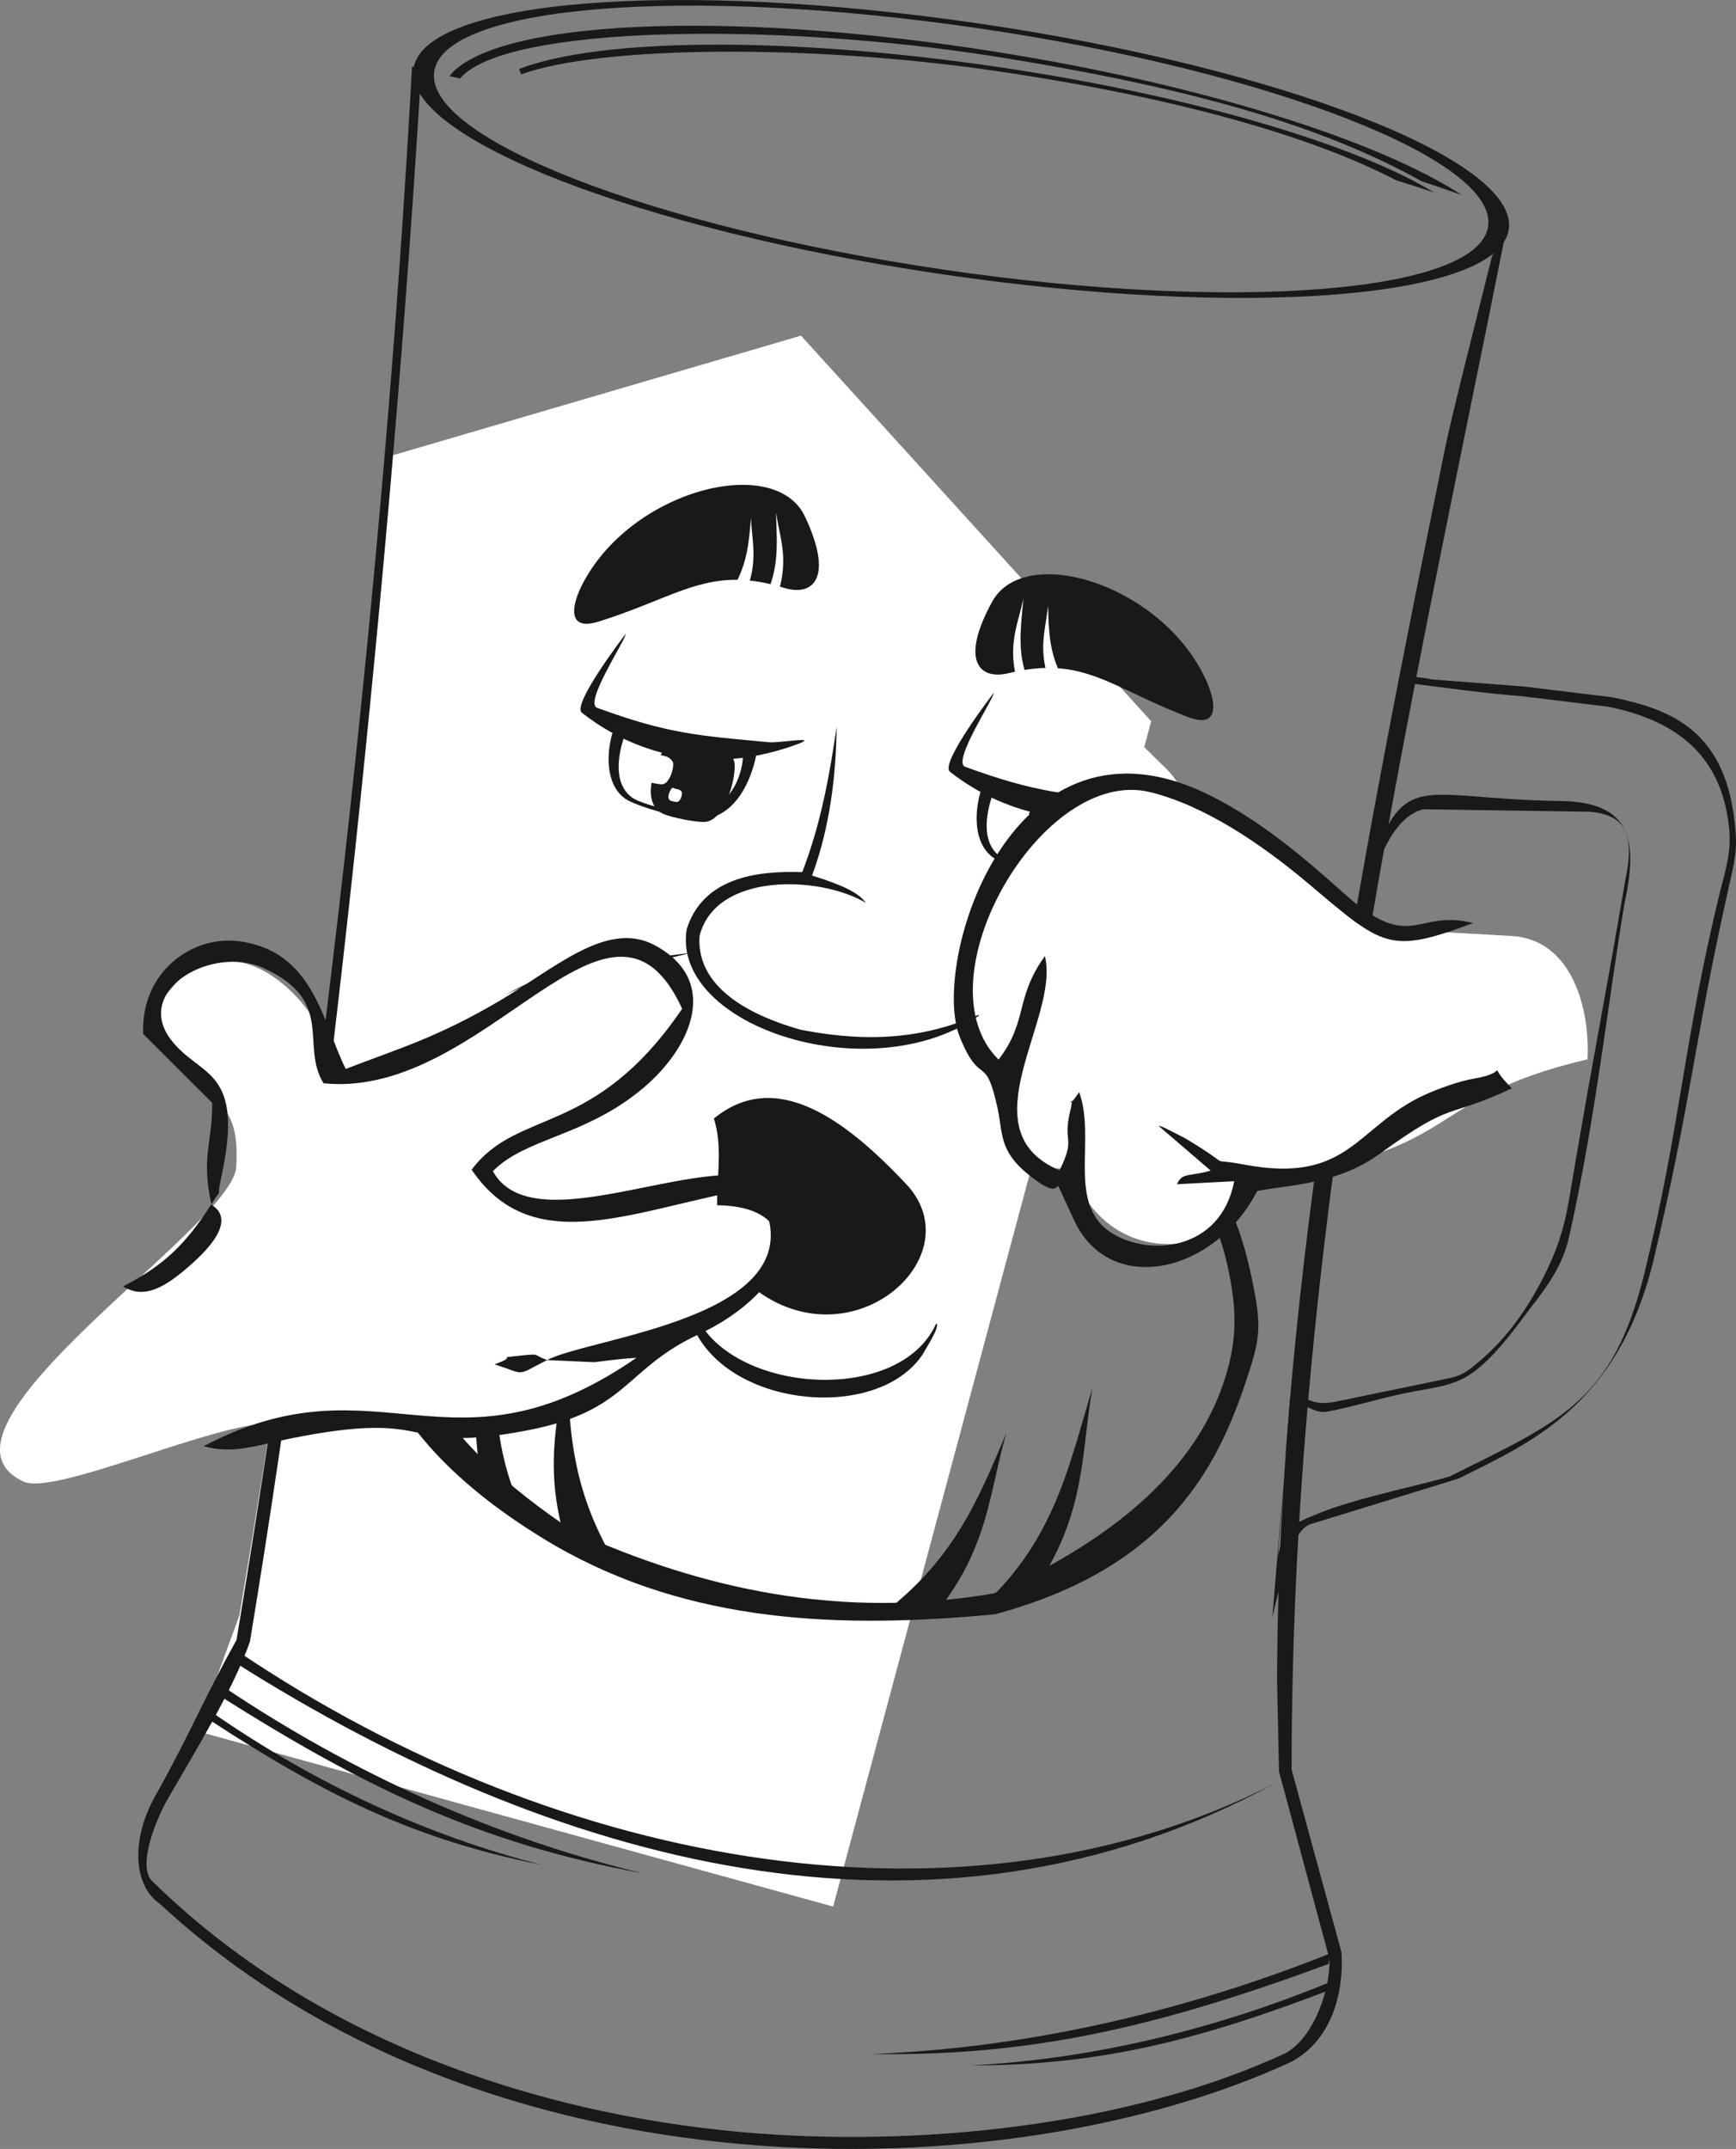 <?xml version="1.0" encoding="UTF-8" standalone="no"?>
<svg version="1.1" width="337.544" height="417.6" id="svg806" viewBox="0 0 337.544 417.6"
    xmlns="http://www.w3.org/2000/svg">
  <rect x="0" y="0" width="337.544" height="417.6" fill="#808080" stroke="none"/>
  <defs
     id="defs810" />
  <path
     d="m -20.153,-200.416 -1.574,4.354 c -0.054,0.139 -0.189,0.247 -0.403,0.323 -0.211,0.076 -0.538,0.111 -0.978,0.111 -0.229,0 -0.412,-0.009 -0.552,-0.031 -0.139,-0.022 -0.246,-0.063 -0.322,-0.112 -0.072,-0.053 -0.112,-0.125 -0.121,-0.211 -0.009,-0.089 0.013,-0.193 0.063,-0.318 l 1.632,-4.116 c -0.081,-0.036 -0.157,-0.094 -0.225,-0.171 -0.072,-0.081 -0.121,-0.162 -0.144,-0.251 l -4.218,-11.299 c -0.072,-0.184 -0.103,-0.332 -0.103,-0.434 0,-0.108 0.031,-0.189 0.103,-0.252 0.071,-0.062 0.184,-0.102 0.34,-0.126 0.157,-0.022 0.367,-0.031 0.632,-0.031 0.26,0 0.466,0.005 0.618,0.018 0.148,0.013 0.265,0.04 0.354,0.076 0.085,0.031 0.148,0.085 0.189,0.148 0.04,0.067 0.08,0.158 0.125,0.269 l 3.377,9.488 h 0.04 l 3.256,-9.538 c 0.053,-0.171 0.117,-0.278 0.193,-0.322 0.071,-0.05 0.184,-0.085 0.332,-0.108 0.152,-0.022 0.368,-0.031 0.646,-0.031 0.246,0 0.449,0.009 0.605,0.031 0.157,0.023 0.273,0.063 0.345,0.126 0.076,0.063 0.112,0.144 0.112,0.252 0,0.102 -0.027,0.237 -0.076,0.394 z m -9.64,-0.327 c 0,0.071 -0.018,0.129 -0.054,0.18 -0.036,0.044 -0.094,0.089 -0.184,0.125 -0.085,0.031 -0.202,0.058 -0.345,0.076 -0.148,0.017 -0.327,0.026 -0.547,0.026 -0.211,0 -0.39,-0.009 -0.538,-0.026 -0.148,-0.018 -0.264,-0.045 -0.349,-0.076 -0.081,-0.036 -0.143,-0.081 -0.184,-0.125 -0.041,-0.05 -0.059,-0.108 -0.059,-0.18 v -14.712 h -7.694 v 14.712 c 0,0.071 -0.018,0.129 -0.058,0.18 -0.04,0.044 -0.103,0.089 -0.184,0.125 -0.085,0.031 -0.198,0.058 -0.341,0.076 -0.148,0.017 -0.327,0.026 -0.547,0.026 -0.219,0 -0.399,-0.009 -0.547,-0.026 -0.143,-0.018 -0.26,-0.045 -0.345,-0.076 -0.089,-0.036 -0.148,-0.081 -0.184,-0.125 -0.036,-0.05 -0.053,-0.108 -0.053,-0.18 v -15.757 c 0,-0.305 0.076,-0.538 0.228,-0.691 0.157,-0.152 0.35,-0.229 0.588,-0.229 h 10.609 c 0.247,0 0.44,0.076 0.578,0.229 0.139,0.153 0.211,0.385 0.211,0.691 z m -16.451,-1.117 c 0,0.623 -0.103,1.036 -0.309,1.242 -0.206,0.206 -0.578,0.309 -1.121,0.309 -0.529,0 -0.892,-0.103 -1.094,-0.305 -0.202,-0.202 -0.3,-0.605 -0.3,-1.21 0,-0.623 0.103,-1.036 0.309,-1.242 0.206,-0.207 0.578,-0.31 1.121,-0.31 0.529,0 0.892,0.099 1.094,0.301 0.197,0.202 0.3,0.609 0.3,1.214 z m -6.264,0.556 c 0,0.166 -0.014,0.305 -0.041,0.417 -0.026,0.112 -0.058,0.206 -0.103,0.273 -0.045,0.072 -0.094,0.121 -0.153,0.153 -0.058,0.032 -0.117,0.045 -0.175,0.045 h -8.878 c -0.058,0 -0.117,-0.013 -0.171,-0.045 -0.049,-0.031 -0.103,-0.08 -0.148,-0.153 -0.049,-0.067 -0.085,-0.161 -0.112,-0.273 -0.027,-0.112 -0.04,-0.251 -0.04,-0.417 0,-0.157 0.013,-0.291 0.04,-0.403 0.027,-0.117 0.058,-0.211 0.099,-0.282 0.036,-0.076 0.085,-0.13 0.143,-0.171 0.058,-0.04 0.121,-0.058 0.189,-0.058 h 3.538 v -12.94 l -3.287,1.964 c -0.166,0.085 -0.3,0.139 -0.403,0.157 -0.099,0.018 -0.179,0 -0.242,-0.058 -0.063,-0.058 -0.103,-0.153 -0.125,-0.283 -0.023,-0.13 -0.032,-0.295 -0.032,-0.497 0,-0.148 0.005,-0.278 0.018,-0.381 0.014,-0.108 0.036,-0.193 0.063,-0.265 0.027,-0.067 0.062,-0.13 0.112,-0.184 0.044,-0.049 0.107,-0.103 0.188,-0.157 l 3.919,-2.507 c 0.035,-0.026 0.076,-0.049 0.13,-0.067 0.054,-0.013 0.121,-0.031 0.198,-0.049 0.081,-0.018 0.171,-0.031 0.278,-0.036 0.103,-0.004 0.233,-0.004 0.394,-0.004 0.207,0 0.386,0.009 0.525,0.027 0.139,0.018 0.246,0.04 0.327,0.071 0.081,0.032 0.13,0.072 0.157,0.116 0.027,0.05 0.04,0.099 0.04,0.153 v 14.941 h 3.076 c 0.072,0 0.139,0.018 0.198,0.058 0.062,0.04 0.112,0.094 0.153,0.171 0.04,0.072 0.071,0.166 0.094,0.282 0.023,0.112 0.032,0.247 0.032,0.403 z m -13.636,0 c 0,0.166 -0.014,0.305 -0.041,0.417 -0.026,0.112 -0.058,0.206 -0.103,0.273 -0.045,0.072 -0.094,0.121 -0.152,0.153 -0.058,0.032 -0.116,0.045 -0.175,0.045 h -8.878 c -0.058,0 -0.117,-0.013 -0.171,-0.045 -0.049,-0.031 -0.103,-0.08 -0.148,-0.153 -0.049,-0.067 -0.085,-0.161 -0.112,-0.273 -0.027,-0.112 -0.04,-0.251 -0.04,-0.417 0,-0.157 0.013,-0.291 0.04,-0.403 0.027,-0.117 0.058,-0.211 0.098,-0.282 0.036,-0.076 0.085,-0.13 0.144,-0.171 0.058,-0.04 0.121,-0.058 0.189,-0.058 h 3.538 v -12.94 l -3.287,1.964 c -0.166,0.085 -0.3,0.139 -0.404,0.157 -0.098,0.018 -0.18,0 -0.242,-0.058 -0.063,-0.058 -0.103,-0.153 -0.126,-0.283 -0.023,-0.13 -0.032,-0.295 -0.032,-0.497 0,-0.148 0.005,-0.278 0.018,-0.381 0.014,-0.108 0.036,-0.193 0.063,-0.265 0.027,-0.067 0.062,-0.13 0.112,-0.184 0.044,-0.049 0.107,-0.103 0.188,-0.157 l 3.919,-2.507 c 0.035,-0.026 0.076,-0.049 0.129,-0.067 0.054,-0.013 0.121,-0.031 0.198,-0.049 0.08,-0.018 0.17,-0.031 0.278,-0.036 0.103,-0.004 0.233,-0.004 0.395,-0.004 0.207,0 0.385,0.009 0.525,0.027 0.139,0.018 0.246,0.04 0.327,0.071 0.08,0.032 0.129,0.072 0.157,0.116 0.027,0.05 0.04,0.099 0.04,0.153 v 14.941 h 3.076 c 0.072,0 0.139,0.018 0.198,0.058 0.062,0.04 0.112,0.094 0.152,0.171 0.04,0.072 0.072,0.166 0.094,0.282 0.023,0.112 0.032,0.247 0.032,0.403 z m -14.165,-0.556 c 0,0.623 -0.103,1.036 -0.309,1.242 -0.207,0.206 -0.578,0.309 -1.121,0.309 -0.529,0 -0.892,-0.103 -1.094,-0.305 -0.202,-0.202 -0.3,-0.605 -0.3,-1.21 0,-0.623 0.103,-1.036 0.309,-1.242 0.206,-0.207 0.578,-0.31 1.121,-0.31 0.529,0 0.892,0.099 1.094,0.301 0.197,0.202 0.3,0.609 0.3,1.214 z m -6.398,-4.026 c 0,0.91 -0.152,1.717 -0.463,2.43 -0.304,0.709 -0.74,1.305 -1.3,1.794 -0.561,0.485 -1.228,0.852 -2.004,1.108 -0.771,0.255 -1.632,0.381 -2.578,0.381 -0.529,0 -1.027,-0.035 -1.498,-0.112 -0.476,-0.072 -0.897,-0.166 -1.265,-0.274 -0.367,-0.107 -0.668,-0.215 -0.905,-0.323 -0.238,-0.103 -0.386,-0.184 -0.454,-0.246 -0.067,-0.063 -0.112,-0.116 -0.139,-0.171 -0.027,-0.054 -0.049,-0.116 -0.071,-0.189 -0.023,-0.076 -0.036,-0.17 -0.045,-0.282 -0.009,-0.112 -0.014,-0.251 -0.014,-0.408 0,-0.148 0.005,-0.278 0.018,-0.399 0.014,-0.117 0.041,-0.211 0.076,-0.287 0.032,-0.072 0.076,-0.13 0.121,-0.162 0.049,-0.036 0.103,-0.054 0.166,-0.054 0.09,0 0.225,0.054 0.408,0.166 0.184,0.107 0.431,0.224 0.74,0.354 0.314,0.125 0.695,0.246 1.156,0.358 0.462,0.112 1.005,0.171 1.637,0.171 0.587,0 1.125,-0.072 1.614,-0.211 0.489,-0.139 0.915,-0.359 1.27,-0.659 0.354,-0.296 0.632,-0.668 0.834,-1.121 0.202,-0.453 0.3,-1 0.3,-1.65 0,-0.542 -0.085,-1.023 -0.256,-1.439 -0.17,-0.416 -0.435,-0.762 -0.789,-1.04 -0.354,-0.274 -0.803,-0.48 -1.35,-0.619 -0.542,-0.135 -1.188,-0.202 -1.941,-0.202 -0.538,0 -0.996,0.027 -1.381,0.081 -0.385,0.05 -0.745,0.076 -1.081,0.076 -0.242,0 -0.417,-0.058 -0.524,-0.17 -0.103,-0.112 -0.157,-0.332 -0.157,-0.655 v -6.927 c 0,-0.287 0.067,-0.502 0.202,-0.641 0.139,-0.139 0.332,-0.211 0.587,-0.211 h 7.538 c 0.067,0 0.134,0.018 0.202,0.058 0.067,0.041 0.121,0.099 0.166,0.18 0.04,0.076 0.076,0.175 0.098,0.3 0.022,0.121 0.031,0.265 0.031,0.43 0,0.314 -0.04,0.561 -0.126,0.736 -0.085,0.175 -0.202,0.26 -0.354,0.26 h -6.084 v 4.776 c 0.296,-0.045 0.596,-0.072 0.905,-0.081 0.31,-0.008 0.663,-0.013 1.072,-0.013 0.937,0 1.753,0.117 2.457,0.35 0.7,0.228 1.287,0.56 1.753,0.982 0.471,0.426 0.825,0.942 1.063,1.547 0.242,0.601 0.363,1.273 0.363,2.009 z m -14.03,4.026 c 0,0.623 -0.103,1.036 -0.309,1.242 -0.206,0.206 -0.578,0.309 -1.121,0.309 -0.529,0 -0.892,-0.103 -1.094,-0.305 -0.202,-0.202 -0.3,-0.605 -0.3,-1.21 0,-0.623 0.102,-1.036 0.309,-1.242 0.206,-0.207 0.578,-0.31 1.121,-0.31 0.529,0 0.892,0.099 1.094,0.301 0.197,0.202 0.3,0.609 0.3,1.214 z m -6.291,0.476 c 0,0.157 -0.009,0.296 -0.031,0.416 -0.023,0.126 -0.054,0.229 -0.094,0.31 -0.04,0.085 -0.09,0.143 -0.157,0.184 -0.067,0.04 -0.138,0.058 -0.215,0.058 h -9.407 c -0.121,0 -0.229,-0.013 -0.323,-0.045 -0.089,-0.031 -0.17,-0.08 -0.233,-0.153 -0.067,-0.067 -0.116,-0.17 -0.148,-0.3 -0.032,-0.13 -0.045,-0.291 -0.045,-0.484 0,-0.175 0.009,-0.328 0.022,-0.458 0.014,-0.13 0.041,-0.247 0.085,-0.35 0.045,-0.099 0.103,-0.197 0.171,-0.3 0.067,-0.099 0.157,-0.206 0.265,-0.318 l 3.399,-3.498 c 0.789,-0.807 1.417,-1.529 1.892,-2.17 0.476,-0.636 0.839,-1.219 1.099,-1.748 0.255,-0.525 0.425,-1 0.507,-1.43 0.08,-0.431 0.121,-0.834 0.121,-1.211 0,-0.376 -0.062,-0.735 -0.188,-1.071 -0.13,-0.336 -0.31,-0.632 -0.552,-0.888 -0.238,-0.256 -0.538,-0.458 -0.901,-0.605 -0.358,-0.147 -0.776,-0.224 -1.247,-0.224 -0.551,0 -1.045,0.076 -1.484,0.224 -0.434,0.148 -0.82,0.314 -1.152,0.489 -0.327,0.175 -0.605,0.341 -0.825,0.489 -0.22,0.148 -0.386,0.224 -0.493,0.224 -0.063,0 -0.121,-0.018 -0.171,-0.053 -0.049,-0.036 -0.089,-0.09 -0.121,-0.171 -0.031,-0.076 -0.058,-0.184 -0.076,-0.314 -0.018,-0.134 -0.027,-0.291 -0.027,-0.475 0,-0.13 0.004,-0.243 0.013,-0.341 0.009,-0.094 0.022,-0.18 0.045,-0.251 0.022,-0.067 0.049,-0.135 0.085,-0.198 0.035,-0.058 0.107,-0.135 0.211,-0.229 0.107,-0.089 0.287,-0.215 0.547,-0.372 0.255,-0.162 0.582,-0.314 0.972,-0.467 0.386,-0.157 0.816,-0.282 1.287,-0.39 0.467,-0.103 0.96,-0.157 1.475,-0.157 0.825,0 1.547,0.117 2.161,0.349 0.619,0.229 1.13,0.547 1.538,0.951 0.408,0.403 0.713,0.869 0.914,1.403 0.202,0.534 0.301,1.103 0.301,1.708 0,0.543 -0.05,1.085 -0.144,1.623 -0.099,0.538 -0.301,1.121 -0.61,1.749 -0.314,0.627 -0.762,1.322 -1.35,2.089 -0.583,0.767 -1.363,1.65 -2.336,2.651 l -2.691,2.811 h 7.399 c 0.067,0 0.135,0.018 0.202,0.058 0.067,0.04 0.126,0.099 0.17,0.175 0.05,0.081 0.085,0.179 0.108,0.296 0.022,0.117 0.031,0.256 0.031,0.413 z m 102.076,-1.179 c 0,0.148 -0.005,0.278 -0.014,0.385 -0.009,0.112 -0.022,0.202 -0.045,0.278 -0.023,0.076 -0.049,0.14 -0.081,0.198 -0.031,0.058 -0.099,0.144 -0.211,0.251 -0.107,0.112 -0.296,0.247 -0.556,0.412 -0.264,0.162 -0.56,0.309 -0.887,0.435 -0.332,0.131 -0.686,0.234 -1.072,0.31 -0.386,0.081 -0.785,0.121 -1.197,0.121 -0.852,0 -1.605,-0.139 -2.26,-0.422 -0.659,-0.278 -1.211,-0.686 -1.65,-1.224 -0.445,-0.538 -0.78,-1.202 -1.014,-1.982 -0.233,-0.785 -0.35,-1.686 -0.35,-2.713 0,-1.161 0.143,-2.161 0.426,-3 0.287,-0.834 0.677,-1.52 1.17,-2.054 0.498,-0.533 1.081,-0.928 1.748,-1.188 0.673,-0.255 1.399,-0.385 2.179,-0.385 0.377,0 0.741,0.036 1.094,0.107 0.359,0.067 0.682,0.162 0.983,0.274 0.296,0.117 0.565,0.247 0.794,0.399 0.233,0.148 0.403,0.278 0.506,0.381 0.108,0.108 0.179,0.193 0.219,0.251 0.036,0.063 0.072,0.135 0.099,0.22 0.022,0.081 0.04,0.175 0.049,0.283 0.009,0.103 0.013,0.238 0.013,0.394 0,0.341 -0.04,0.578 -0.117,0.718 -0.08,0.135 -0.174,0.202 -0.291,0.202 -0.13,0 -0.283,-0.072 -0.453,-0.22 -0.17,-0.144 -0.386,-0.305 -0.65,-0.48 -0.265,-0.175 -0.583,-0.336 -0.955,-0.48 -0.372,-0.148 -0.812,-0.22 -1.318,-0.22 -1.045,0 -1.847,0.4 -2.404,1.202 -0.556,0.798 -0.834,1.96 -0.834,3.48 0,0.757 0.072,1.426 0.215,2 0.149,0.569 0.359,1.049 0.642,1.434 0.278,0.381 0.623,0.668 1.032,0.856 0.408,0.189 0.874,0.283 1.399,0.283 0.502,0 0.942,-0.081 1.318,-0.238 0.377,-0.157 0.7,-0.332 0.978,-0.525 0.278,-0.188 0.511,-0.358 0.699,-0.511 0.189,-0.157 0.332,-0.233 0.44,-0.233 0.058,0 0.112,0.018 0.157,0.053 0.045,0.036 0.081,0.094 0.112,0.176 0.031,0.085 0.053,0.188 0.067,0.318 0.013,0.125 0.018,0.278 0.018,0.453 z m 11.133,-9.353 c 0,0.175 -0.009,0.323 -0.027,0.444 -0.018,0.126 -0.045,0.225 -0.085,0.3 -0.04,0.081 -0.085,0.139 -0.135,0.18 -0.054,0.04 -0.121,0.058 -0.197,0.058 h -3.538 v 10.192 c 0,0.071 -0.018,0.129 -0.053,0.18 -0.036,0.044 -0.09,0.089 -0.17,0.125 -0.081,0.031 -0.189,0.058 -0.332,0.076 -0.139,0.017 -0.318,0.026 -0.538,0.026 -0.215,0 -0.39,-0.009 -0.529,-0.026 -0.143,-0.018 -0.256,-0.045 -0.337,-0.076 -0.085,-0.036 -0.143,-0.081 -0.174,-0.125 -0.031,-0.05 -0.045,-0.108 -0.045,-0.18 v -10.192 H -3.518 c -0.067,0 -0.13,-0.018 -0.188,-0.058 -0.058,-0.04 -0.103,-0.099 -0.139,-0.18 -0.031,-0.075 -0.062,-0.179 -0.085,-0.304 -0.022,-0.126 -0.031,-0.278 -0.031,-0.454 0,-0.157 0.009,-0.295 0.031,-0.417 0.023,-0.126 0.054,-0.229 0.094,-0.309 0.04,-0.085 0.085,-0.144 0.139,-0.183 0.049,-0.041 0.112,-0.059 0.179,-0.059 h 9.255 c 0.067,0 0.13,0.018 0.188,0.059 0.059,0.04 0.104,0.098 0.139,0.183 0.032,0.081 0.063,0.188 0.085,0.313 0.023,0.126 0.032,0.269 0.032,0.426 z m 11.062,11.187 c 0,0.103 -0.036,0.183 -0.104,0.238 -0.071,0.054 -0.165,0.089 -0.291,0.117 -0.121,0.027 -0.301,0.04 -0.538,0.04 -0.225,0 -0.408,-0.013 -0.543,-0.04 -0.135,-0.027 -0.233,-0.062 -0.296,-0.117 -0.062,-0.054 -0.094,-0.13 -0.094,-0.238 v -1.183 c -0.515,0.551 -1.089,0.982 -1.726,1.287 -0.636,0.3 -1.309,0.453 -2.018,0.453 -0.623,0 -1.188,-0.081 -1.69,-0.242 -0.503,-0.161 -0.932,-0.399 -1.286,-0.703 -0.354,-0.305 -0.633,-0.686 -0.83,-1.13 -0.197,-0.449 -0.296,-0.956 -0.296,-1.525 0,-0.668 0.134,-1.246 0.408,-1.735 0.269,-0.494 0.659,-0.901 1.17,-1.224 0.507,-0.322 1.131,-0.569 1.865,-0.731 0.736,-0.161 1.565,-0.242 2.484,-0.242 h 1.632 v -0.923 c 0,-0.454 -0.049,-0.857 -0.143,-1.211 -0.099,-0.349 -0.251,-0.641 -0.466,-0.874 -0.216,-0.233 -0.494,-0.408 -0.834,-0.525 -0.341,-0.121 -0.763,-0.179 -1.26,-0.179 -0.534,0 -1.014,0.062 -1.435,0.193 -0.425,0.13 -0.798,0.269 -1.116,0.425 -0.319,0.158 -0.588,0.296 -0.803,0.426 -0.211,0.13 -0.372,0.193 -0.476,0.193 -0.071,0 -0.135,-0.018 -0.183,-0.054 -0.053,-0.031 -0.099,-0.085 -0.139,-0.157 -0.041,-0.067 -0.067,-0.157 -0.085,-0.265 -0.018,-0.112 -0.027,-0.229 -0.027,-0.363 0,-0.215 0.013,-0.39 0.045,-0.516 0.031,-0.125 0.107,-0.247 0.224,-0.359 0.117,-0.112 0.323,-0.247 0.61,-0.403 0.286,-0.152 0.623,-0.296 1,-0.425 0.373,-0.126 0.785,-0.234 1.233,-0.319 0.444,-0.085 0.897,-0.126 1.35,-0.126 0.847,0 1.57,0.094 2.165,0.287 0.597,0.193 1.076,0.48 1.444,0.852 0.368,0.373 0.632,0.834 0.798,1.386 0.166,0.551 0.251,1.197 0.251,1.932 z m -2.153,-5.416 h -1.852 c -0.592,0 -1.107,0.049 -1.547,0.152 -0.434,0.099 -0.798,0.251 -1.09,0.448 -0.286,0.197 -0.497,0.43 -0.636,0.709 -0.135,0.278 -0.202,0.596 -0.202,0.955 0,0.614 0.193,1.103 0.583,1.466 0.39,0.363 0.933,0.548 1.637,0.548 0.565,0 1.095,-0.144 1.579,-0.436 0.484,-0.287 0.995,-0.73 1.529,-1.327 z m 14.851,5.403 c 0,0.071 -0.013,0.129 -0.045,0.184 -0.032,0.054 -0.085,0.094 -0.166,0.125 -0.081,0.031 -0.188,0.054 -0.331,0.072 -0.14,0.017 -0.323,0.026 -0.552,0.026 -0.215,0 -0.39,-0.009 -0.529,-0.026 -0.143,-0.018 -0.256,-0.041 -0.336,-0.072 -0.085,-0.031 -0.144,-0.071 -0.175,-0.125 -0.032,-0.049 -0.045,-0.112 -0.045,-0.184 v -4.973 h -1.246 c -0.543,0 -0.964,0.045 -1.269,0.13 -0.301,0.09 -0.574,0.233 -0.811,0.44 -0.242,0.206 -0.458,0.471 -0.651,0.789 -0.193,0.319 -0.376,0.709 -0.551,1.175 l -0.96,2.309 c -0.045,0.112 -0.09,0.206 -0.143,0.274 -0.054,0.071 -0.13,0.126 -0.229,0.165 -0.099,0.04 -0.229,0.067 -0.382,0.082 -0.152,0.013 -0.341,0.017 -0.569,0.017 -0.162,0 -0.309,-0.004 -0.435,-0.013 -0.127,-0.009 -0.234,-0.022 -0.323,-0.045 -0.085,-0.022 -0.153,-0.058 -0.193,-0.107 -0.045,-0.045 -0.067,-0.107 -0.067,-0.174 0,-0.063 0.022,-0.162 0.071,-0.296 0.049,-0.135 0.148,-0.372 0.296,-0.713 l 0.946,-2.22 c 0.246,-0.561 0.547,-1.045 0.905,-1.448 0.359,-0.408 0.771,-0.708 1.238,-0.901 -0.852,-0.157 -1.524,-0.498 -2.031,-1.018 -0.502,-0.525 -0.753,-1.216 -0.753,-2.076 0,-0.57 0.117,-1.085 0.354,-1.547 0.238,-0.462 0.583,-0.851 1.045,-1.17 0.457,-0.322 1.022,-0.569 1.694,-0.74 0.669,-0.17 1.435,-0.255 2.305,-0.255 0.206,0 0.453,0.004 0.726,0.013 0.278,0.009 0.561,0.022 0.852,0.04 0.296,0.018 0.579,0.036 0.857,0.058 0.273,0.023 0.511,0.041 0.713,0.058 0.265,0.028 0.462,0.122 0.592,0.292 0.13,0.166 0.197,0.372 0.197,0.614 z m -2.179,-10.569 c -0.314,-0.045 -0.636,-0.076 -0.968,-0.089 -0.328,-0.014 -0.633,-0.018 -0.914,-0.018 -0.592,0 -1.085,0.049 -1.48,0.152 -0.399,0.098 -0.713,0.246 -0.955,0.435 -0.237,0.189 -0.408,0.412 -0.507,0.668 -0.103,0.251 -0.152,0.533 -0.152,0.843 0,0.313 0.058,0.601 0.174,0.851 0.121,0.252 0.296,0.463 0.538,0.633 0.238,0.171 0.547,0.305 0.919,0.394 0.377,0.094 0.897,0.139 1.57,0.139 h 1.775 z m 23.76,3.448 c 0,0.337 -0.04,0.579 -0.126,0.736 -0.08,0.152 -0.206,0.229 -0.372,0.229 h -12.631 c -0.166,0 -0.287,-0.076 -0.368,-0.229 -0.076,-0.157 -0.116,-0.399 -0.116,-0.736 0,-0.322 0.04,-0.56 0.116,-0.717 0.081,-0.153 0.202,-0.229 0.368,-0.229 h 12.631 c 0.076,0 0.148,0.018 0.216,0.059 0.067,0.04 0.117,0.099 0.157,0.171 0.04,0.076 0.072,0.175 0.094,0.291 0.022,0.117 0.031,0.26 0.031,0.426 z m 16.519,5.301 c 0,0.148 -0.005,0.278 -0.014,0.385 -0.009,0.112 -0.022,0.202 -0.044,0.278 -0.023,0.076 -0.049,0.14 -0.081,0.198 -0.031,0.058 -0.098,0.144 -0.211,0.251 -0.107,0.112 -0.296,0.247 -0.556,0.412 -0.264,0.162 -0.56,0.309 -0.887,0.435 -0.332,0.131 -0.686,0.234 -1.072,0.31 -0.386,0.081 -0.785,0.121 -1.197,0.121 -0.852,0 -1.605,-0.139 -2.26,-0.422 -0.659,-0.278 -1.211,-0.686 -1.65,-1.224 -0.445,-0.538 -0.781,-1.202 -1.014,-1.982 -0.233,-0.785 -0.35,-1.686 -0.35,-2.713 0,-1.161 0.143,-2.161 0.426,-3 0.287,-0.834 0.676,-1.52 1.171,-2.054 0.498,-0.533 1.081,-0.928 1.748,-1.188 0.672,-0.255 1.399,-0.385 2.179,-0.385 0.377,0 0.74,0.036 1.094,0.107 0.359,0.067 0.682,0.162 0.982,0.274 0.296,0.117 0.565,0.247 0.794,0.399 0.233,0.148 0.404,0.278 0.506,0.381 0.108,0.108 0.179,0.193 0.22,0.251 0.036,0.063 0.072,0.135 0.099,0.22 0.022,0.081 0.041,0.175 0.049,0.283 0.009,0.103 0.014,0.238 0.014,0.394 0,0.341 -0.04,0.578 -0.117,0.718 -0.08,0.135 -0.174,0.202 -0.291,0.202 -0.13,0 -0.283,-0.072 -0.453,-0.22 -0.17,-0.144 -0.386,-0.305 -0.65,-0.48 -0.265,-0.175 -0.583,-0.336 -0.955,-0.48 -0.372,-0.148 -0.812,-0.22 -1.318,-0.22 -1.045,0 -1.848,0.4 -2.404,1.202 -0.556,0.798 -0.834,1.96 -0.834,3.48 0,0.757 0.072,1.426 0.215,2 0.149,0.569 0.359,1.049 0.641,1.434 0.278,0.381 0.623,0.668 1.032,0.856 0.408,0.189 0.874,0.283 1.399,0.283 0.502,0 0.942,-0.081 1.318,-0.238 0.376,-0.157 0.7,-0.332 0.978,-0.525 0.278,-0.188 0.511,-0.358 0.7,-0.511 0.189,-0.157 0.332,-0.233 0.44,-0.233 0.058,0 0.112,0.018 0.157,0.053 0.045,0.036 0.081,0.094 0.112,0.176 0.031,0.085 0.053,0.188 0.067,0.318 0.013,0.125 0.018,0.278 0.018,0.453 z m 13.851,-4.233 c 0,0.964 -0.126,1.852 -0.382,2.663 -0.251,0.808 -0.632,1.507 -1.134,2.095 -0.503,0.587 -1.135,1.044 -1.888,1.372 -0.758,0.328 -1.637,0.493 -2.632,0.493 -0.973,0 -1.821,-0.144 -2.543,-0.435 -0.722,-0.287 -1.322,-0.709 -1.802,-1.26 -0.48,-0.552 -0.839,-1.225 -1.077,-2.009 -0.237,-0.789 -0.354,-1.681 -0.354,-2.681 0,-0.965 0.126,-1.853 0.372,-2.659 0.251,-0.811 0.628,-1.511 1.13,-2.098 0.502,-0.588 1.13,-1.041 1.883,-1.368 0.754,-0.323 1.633,-0.485 2.637,-0.485 0.974,0 1.821,0.143 2.542,0.435 0.722,0.287 1.323,0.709 1.803,1.26 0.48,0.552 0.843,1.219 1.085,2.009 0.238,0.789 0.36,1.676 0.36,2.667 z m -2.26,0.139 c 0,-0.641 -0.058,-1.246 -0.18,-1.815 -0.116,-0.569 -0.313,-1.067 -0.587,-1.498 -0.269,-0.431 -0.641,-0.771 -1.107,-1.018 -0.462,-0.252 -1.044,-0.377 -1.74,-0.377 -0.641,0 -1.193,0.112 -1.654,0.341 -0.462,0.229 -0.839,0.551 -1.139,0.969 -0.3,0.416 -0.52,0.91 -0.664,1.479 -0.147,0.57 -0.22,1.193 -0.22,1.866 0,0.65 0.059,1.26 0.18,1.829 0.117,0.57 0.314,1.068 0.592,1.494 0.278,0.422 0.65,0.762 1.112,1.009 0.467,0.251 1.05,0.377 1.744,0.377 0.633,0 1.179,-0.112 1.646,-0.341 0.466,-0.229 0.847,-0.547 1.148,-0.959 0.3,-0.412 0.52,-0.906 0.659,-1.475 0.14,-0.569 0.211,-1.197 0.211,-1.879 z m 15.828,5.915 c 0,0.071 -0.018,0.129 -0.053,0.18 -0.036,0.044 -0.09,0.089 -0.17,0.125 -0.08,0.031 -0.189,0.058 -0.332,0.076 -0.139,0.017 -0.314,0.026 -0.524,0.026 -0.225,0 -0.404,-0.009 -0.543,-0.026 -0.144,-0.018 -0.251,-0.045 -0.332,-0.076 -0.081,-0.036 -0.135,-0.081 -0.17,-0.125 -0.036,-0.05 -0.054,-0.108 -0.054,-0.18 v -5.188 h -5.999 v 5.188 c 0,0.071 -0.018,0.129 -0.054,0.18 -0.036,0.044 -0.09,0.089 -0.17,0.125 -0.081,0.031 -0.188,0.058 -0.332,0.076 -0.139,0.017 -0.319,0.026 -0.538,0.026 -0.216,0 -0.39,-0.009 -0.529,-0.026 -0.144,-0.018 -0.255,-0.045 -0.337,-0.076 -0.085,-0.036 -0.144,-0.081 -0.175,-0.125 -0.031,-0.05 -0.045,-0.108 -0.045,-0.18 v -11.828 c 0,-0.072 0.014,-0.131 0.045,-0.18 0.031,-0.045 0.089,-0.089 0.175,-0.13 0.081,-0.04 0.193,-0.067 0.337,-0.08 0.139,-0.013 0.314,-0.018 0.529,-0.018 0.219,0 0.399,0.005 0.538,0.018 0.144,0.013 0.251,0.04 0.332,0.08 0.081,0.041 0.134,0.085 0.17,0.13 0.036,0.049 0.054,0.107 0.054,0.18 v 4.811 h 5.999 v -4.811 c 0,-0.072 0.018,-0.131 0.054,-0.18 0.035,-0.045 0.089,-0.089 0.17,-0.13 0.081,-0.04 0.189,-0.067 0.332,-0.08 0.139,-0.013 0.318,-0.018 0.543,-0.018 0.21,0 0.385,0.005 0.524,0.018 0.143,0.013 0.252,0.04 0.332,0.08 0.08,0.041 0.135,0.085 0.17,0.13 0.036,0.049 0.053,0.107 0.053,0.18 z m 13.739,0 c 0,0.071 -0.018,0.129 -0.054,0.18 -0.035,0.044 -0.089,0.089 -0.17,0.125 -0.076,0.031 -0.189,0.058 -0.328,0.076 -0.139,0.017 -0.313,0.026 -0.524,0.026 -0.22,0 -0.4,-0.009 -0.538,-0.026 -0.14,-0.018 -0.251,-0.045 -0.336,-0.076 -0.082,-0.036 -0.139,-0.081 -0.176,-0.125 -0.035,-0.05 -0.053,-0.108 -0.053,-0.18 v -10.327 h -3.256 c -0.139,1.39 -0.309,2.627 -0.506,3.712 -0.198,1.085 -0.417,2.031 -0.664,2.838 -0.246,0.803 -0.524,1.485 -0.829,2.035 -0.305,0.552 -0.642,0.996 -1.005,1.332 -0.368,0.336 -0.762,0.579 -1.189,0.727 -0.421,0.148 -0.878,0.224 -1.358,0.224 -0.081,0 -0.148,-0.013 -0.207,-0.04 -0.054,-0.027 -0.103,-0.071 -0.139,-0.143 -0.032,-0.067 -0.058,-0.166 -0.076,-0.296 -0.018,-0.126 -0.027,-0.287 -0.027,-0.488 0,-0.211 0.004,-0.381 0.018,-0.511 0.013,-0.13 0.035,-0.237 0.067,-0.314 0.031,-0.081 0.072,-0.13 0.117,-0.157 0.049,-0.027 0.107,-0.04 0.18,-0.04 0.291,0 0.564,-0.067 0.829,-0.202 0.26,-0.139 0.507,-0.363 0.736,-0.672 0.229,-0.31 0.444,-0.718 0.646,-1.219 0.197,-0.507 0.382,-1.126 0.552,-1.861 0.166,-0.736 0.322,-1.597 0.471,-2.583 0.148,-0.982 0.291,-2.116 0.422,-3.394 0.018,-0.264 0.08,-0.457 0.193,-0.588 0.108,-0.125 0.264,-0.189 0.466,-0.189 h 6.071 c 0.207,0 0.372,0.063 0.489,0.194 0.121,0.126 0.179,0.318 0.179,0.583 z m 14.536,0.013 c 0,0.063 -0.018,0.121 -0.053,0.171 -0.036,0.054 -0.09,0.094 -0.171,0.125 -0.076,0.031 -0.189,0.054 -0.328,0.072 -0.139,0.017 -0.314,0.026 -0.525,0.026 -0.21,0 -0.385,-0.009 -0.525,-0.026 -0.138,-0.018 -0.255,-0.041 -0.34,-0.072 -0.09,-0.031 -0.148,-0.071 -0.184,-0.125 -0.036,-0.054 -0.054,-0.108 -0.054,-0.171 v -6.806 c 0,-0.345 0.009,-0.69 0.027,-1.049 0.018,-0.354 0.04,-0.7 0.067,-1.045 -0.202,0.354 -0.426,0.695 -0.663,1.036 -0.243,0.336 -0.485,0.672 -0.727,1.005 l -5.009,6.86 c -0.063,0.072 -0.117,0.13 -0.166,0.183 -0.049,0.054 -0.112,0.095 -0.183,0.127 -0.077,0.031 -0.171,0.053 -0.287,0.067 -0.112,0.013 -0.255,0.017 -0.421,0.017 -0.193,0 -0.354,-0.009 -0.475,-0.026 -0.126,-0.018 -0.225,-0.041 -0.296,-0.072 -0.076,-0.031 -0.13,-0.071 -0.162,-0.125 -0.031,-0.054 -0.045,-0.108 -0.045,-0.171 v -11.855 c 0,-0.062 0.014,-0.117 0.045,-0.171 0.031,-0.053 0.09,-0.098 0.175,-0.129 0.081,-0.036 0.193,-0.063 0.336,-0.076 0.139,-0.013 0.309,-0.018 0.516,-0.018 0.422,0 0.713,0.031 0.87,0.099 0.157,0.067 0.238,0.166 0.238,0.296 v 6.846 c 0,0.341 -0.009,0.682 -0.027,1.018 -0.018,0.341 -0.04,0.672 -0.067,1.009 0.202,-0.336 0.407,-0.659 0.614,-0.982 0.202,-0.318 0.426,-0.633 0.659,-0.938 l 5.075,-6.954 c 0.05,-0.072 0.103,-0.13 0.162,-0.179 0.058,-0.05 0.126,-0.09 0.21,-0.117 0.081,-0.031 0.179,-0.049 0.296,-0.062 0.112,-0.014 0.261,-0.023 0.445,-0.023 0.183,0 0.34,0.009 0.465,0.023 0.131,0.013 0.229,0.036 0.305,0.071 0.072,0.036 0.126,0.076 0.157,0.13 0.032,0.053 0.045,0.112 0.045,0.184 z m 13.734,-3.417 c 0,0.624 -0.116,1.179 -0.354,1.663 -0.238,0.489 -0.587,0.893 -1.054,1.224 -0.462,0.327 -1.04,0.578 -1.73,0.749 -0.696,0.171 -1.502,0.256 -2.421,0.256 -0.287,0 -0.569,0 -0.838,-0.005 -0.274,-0.004 -0.538,-0.013 -0.789,-0.026 -0.256,-0.014 -0.507,-0.032 -0.758,-0.05 -0.247,-0.013 -0.498,-0.035 -0.74,-0.062 -0.354,-0.045 -0.609,-0.162 -0.775,-0.35 -0.166,-0.188 -0.251,-0.466 -0.251,-0.834 v -10.178 c 0,-0.358 0.081,-0.636 0.243,-0.829 0.161,-0.193 0.412,-0.305 0.744,-0.341 0.229,-0.027 0.47,-0.049 0.731,-0.067 0.256,-0.014 0.521,-0.031 0.794,-0.045 0.274,-0.014 0.552,-0.023 0.843,-0.032 0.287,-0.009 0.578,-0.013 0.879,-0.013 0.852,0 1.587,0.071 2.206,0.211 0.624,0.139 1.138,0.345 1.551,0.614 0.413,0.273 0.718,0.606 0.915,1 0.197,0.394 0.296,0.843 0.296,1.35 0,0.663 -0.18,1.233 -0.534,1.708 -0.354,0.47 -0.88,0.807 -1.57,1.008 0.866,0.184 1.52,0.538 1.96,1.063 0.435,0.529 0.654,1.188 0.654,1.986 z m -2.609,-5.484 c 0,-0.287 -0.054,-0.542 -0.157,-0.771 -0.108,-0.224 -0.278,-0.417 -0.521,-0.574 -0.242,-0.157 -0.556,-0.273 -0.937,-0.354 -0.381,-0.076 -0.843,-0.117 -1.39,-0.117 -0.413,0 -0.79,0.009 -1.13,0.031 -0.345,0.023 -0.633,0.049 -0.87,0.072 v 3.663 h 2.211 c 0.905,0 1.596,-0.166 2.076,-0.502 0.479,-0.336 0.718,-0.82 0.718,-1.449 z m 0.376,5.515 c 0,-0.35 -0.062,-0.659 -0.184,-0.924 -0.121,-0.269 -0.319,-0.489 -0.583,-0.663 -0.269,-0.175 -0.609,-0.305 -1.027,-0.395 -0.413,-0.085 -0.906,-0.13 -1.475,-0.13 h -2.112 v 4.188 c 0.166,0.027 0.341,0.044 0.52,0.058 0.18,0.013 0.364,0.027 0.552,0.04 0.189,0.013 0.372,0.022 0.56,0.031 0.189,0.009 0.363,0.014 0.52,0.014 0.569,0 1.053,-0.049 1.458,-0.152 0.403,-0.099 0.735,-0.247 1.004,-0.439 0.265,-0.193 0.462,-0.426 0.583,-0.7 0.121,-0.278 0.184,-0.587 0.184,-0.928 z m 14.313,3.385 c 0,0.103 -0.036,0.183 -0.103,0.238 -0.072,0.054 -0.166,0.089 -0.291,0.117 -0.121,0.027 -0.3,0.04 -0.538,0.04 -0.225,0 -0.408,-0.013 -0.543,-0.04 -0.134,-0.027 -0.233,-0.062 -0.296,-0.117 -0.062,-0.054 -0.094,-0.13 -0.094,-0.238 v -1.183 c -0.515,0.551 -1.089,0.982 -1.726,1.287 -0.636,0.3 -1.309,0.453 -2.017,0.453 -0.623,0 -1.189,-0.081 -1.69,-0.242 -0.503,-0.161 -0.932,-0.399 -1.287,-0.703 -0.354,-0.305 -0.632,-0.686 -0.83,-1.13 -0.197,-0.449 -0.296,-0.956 -0.296,-1.525 0,-0.668 0.135,-1.246 0.408,-1.735 0.269,-0.494 0.659,-0.901 1.171,-1.224 0.507,-0.322 1.13,-0.569 1.865,-0.731 0.735,-0.161 1.565,-0.242 2.484,-0.242 h 1.632 v -0.923 c 0,-0.454 -0.049,-0.857 -0.143,-1.211 -0.099,-0.349 -0.251,-0.641 -0.466,-0.874 -0.216,-0.233 -0.494,-0.408 -0.834,-0.525 -0.341,-0.121 -0.762,-0.179 -1.26,-0.179 -0.534,0 -1.014,0.062 -1.435,0.193 -0.426,0.13 -0.798,0.269 -1.116,0.425 -0.319,0.158 -0.588,0.296 -0.803,0.426 -0.211,0.13 -0.372,0.193 -0.476,0.193 -0.071,0 -0.134,-0.018 -0.183,-0.054 -0.053,-0.031 -0.099,-0.085 -0.139,-0.157 -0.041,-0.067 -0.067,-0.157 -0.085,-0.265 -0.018,-0.112 -0.027,-0.229 -0.027,-0.363 0,-0.215 0.013,-0.39 0.045,-0.516 0.031,-0.125 0.108,-0.247 0.224,-0.359 0.117,-0.112 0.323,-0.247 0.611,-0.403 0.286,-0.152 0.623,-0.296 1,-0.425 0.372,-0.126 0.785,-0.234 1.233,-0.319 0.445,-0.085 0.897,-0.126 1.35,-0.126 0.847,0 1.569,0.094 2.166,0.287 0.596,0.193 1.076,0.48 1.443,0.852 0.368,0.373 0.633,0.834 0.799,1.386 0.166,0.551 0.251,1.197 0.251,1.932 z m -2.153,-5.416 h -1.852 c -0.591,0 -1.107,0.049 -1.546,0.152 -0.435,0.099 -0.798,0.251 -1.09,0.448 -0.286,0.197 -0.497,0.43 -0.636,0.709 -0.135,0.278 -0.202,0.596 -0.202,0.955 0,0.614 0.193,1.103 0.583,1.466 0.39,0.363 0.933,0.548 1.636,0.548 0.565,0 1.095,-0.144 1.578,-0.436 0.485,-0.287 0.996,-0.73 1.529,-1.327 z m 14.851,5.403 c 0,0.071 -0.014,0.129 -0.044,0.184 -0.032,0.054 -0.085,0.094 -0.167,0.125 -0.08,0.031 -0.188,0.054 -0.331,0.072 -0.139,0.017 -0.323,0.026 -0.552,0.026 -0.215,0 -0.391,-0.009 -0.529,-0.026 -0.144,-0.018 -0.256,-0.041 -0.336,-0.072 -0.085,-0.031 -0.143,-0.071 -0.174,-0.125 -0.032,-0.049 -0.045,-0.112 -0.045,-0.184 v -4.973 h -1.246 c -0.543,0 -0.964,0.045 -1.269,0.13 -0.301,0.09 -0.574,0.233 -0.812,0.44 -0.242,0.206 -0.457,0.471 -0.65,0.789 -0.193,0.319 -0.377,0.709 -0.551,1.175 l -0.96,2.309 c -0.045,0.112 -0.09,0.206 -0.144,0.274 -0.054,0.071 -0.13,0.126 -0.228,0.165 -0.099,0.04 -0.229,0.067 -0.381,0.082 -0.152,0.013 -0.341,0.017 -0.569,0.017 -0.162,0 -0.309,-0.004 -0.435,-0.013 -0.126,-0.009 -0.234,-0.022 -0.323,-0.045 -0.085,-0.022 -0.152,-0.058 -0.192,-0.107 -0.045,-0.045 -0.067,-0.107 -0.067,-0.174 0,-0.063 0.022,-0.162 0.071,-0.296 0.049,-0.135 0.148,-0.372 0.296,-0.713 l 0.946,-2.22 c 0.246,-0.561 0.547,-1.045 0.905,-1.448 0.359,-0.408 0.772,-0.708 1.238,-0.901 -0.852,-0.157 -1.524,-0.498 -2.031,-1.018 -0.502,-0.525 -0.753,-1.216 -0.753,-2.076 0,-0.57 0.117,-1.085 0.354,-1.547 0.238,-0.462 0.583,-0.851 1.045,-1.17 0.457,-0.322 1.022,-0.569 1.694,-0.74 0.668,-0.17 1.435,-0.255 2.305,-0.255 0.206,0 0.453,0.004 0.726,0.013 0.278,0.009 0.561,0.022 0.852,0.04 0.296,0.018 0.579,0.036 0.856,0.058 0.274,0.023 0.511,0.041 0.713,0.058 0.264,0.028 0.462,0.122 0.592,0.292 0.13,0.166 0.197,0.372 0.197,0.614 z m -2.179,-10.569 c -0.314,-0.045 -0.636,-0.076 -0.968,-0.089 -0.327,-0.014 -0.633,-0.018 -0.915,-0.018 -0.592,0 -1.085,0.049 -1.48,0.152 -0.399,0.098 -0.713,0.246 -0.955,0.435 -0.238,0.189 -0.408,0.412 -0.507,0.668 -0.103,0.251 -0.152,0.533 -0.152,0.843 0,0.313 0.058,0.601 0.175,0.851 0.121,0.252 0.296,0.463 0.538,0.633 0.238,0.171 0.547,0.305 0.919,0.394 0.377,0.094 0.897,0.139 1.57,0.139 h 1.775 z m 9.42,9.026 c 0,0.269 -0.013,0.52 -0.04,0.745 -0.027,0.228 -0.067,0.444 -0.126,0.645 -0.054,0.202 -0.134,0.399 -0.238,0.596 -0.099,0.198 -0.224,0.404 -0.372,0.623 l -1.789,2.673 c -0.045,0.071 -0.094,0.126 -0.153,0.171 -0.058,0.044 -0.126,0.081 -0.202,0.112 -0.081,0.031 -0.175,0.054 -0.287,0.072 -0.108,0.018 -0.242,0.027 -0.399,0.027 -0.148,0 -0.273,-0.005 -0.376,-0.018 -0.099,-0.014 -0.171,-0.041 -0.215,-0.072 -0.045,-0.036 -0.067,-0.081 -0.072,-0.126 -0.004,-0.049 0.009,-0.112 0.045,-0.193 l 1.721,-3.578 v -1.677 c 0,-0.238 0.027,-0.426 0.081,-0.565 0.049,-0.139 0.13,-0.242 0.229,-0.314 0.103,-0.071 0.228,-0.117 0.39,-0.143 0.157,-0.026 0.345,-0.04 0.565,-0.04 0.211,0 0.394,0.014 0.552,0.04 0.161,0.027 0.287,0.072 0.39,0.143 0.099,0.072 0.175,0.175 0.225,0.314 0.049,0.139 0.071,0.327 0.071,0.565 z m 0,-8.645 c 0,0.282 -0.018,0.52 -0.058,0.713 -0.04,0.193 -0.117,0.35 -0.224,0.467 -0.112,0.12 -0.256,0.202 -0.431,0.251 -0.175,0.049 -0.399,0.072 -0.672,0.072 -0.283,0 -0.512,-0.022 -0.686,-0.072 -0.175,-0.049 -0.318,-0.13 -0.422,-0.251 -0.107,-0.117 -0.179,-0.274 -0.22,-0.467 -0.04,-0.193 -0.058,-0.431 -0.058,-0.713 0,-0.296 0.018,-0.543 0.058,-0.74 0.041,-0.198 0.112,-0.359 0.22,-0.476 0.103,-0.121 0.247,-0.202 0.422,-0.251 0.175,-0.049 0.403,-0.072 0.686,-0.072 0.273,0 0.498,0.023 0.672,0.072 0.175,0.049 0.318,0.13 0.431,0.251 0.107,0.117 0.184,0.278 0.224,0.476 0.04,0.197 0.058,0.444 0.058,0.74 z"
     style="fill:#1b1918;fill-rule:evenodd"
     id="path712" />
  <path
     d="m -30.237,-260.62 c 0,3.124 0.683,5.464 2.049,7.011 1.374,1.554 3.093,2.332 5.173,2.332 2.057,0 3.769,-0.777 5.143,-2.34 1.366,-1.562 2.049,-3.941 2.049,-7.136 0,-3.015 -0.691,-5.299 -2.064,-6.846 -1.374,-1.555 -3.086,-2.332 -5.127,-2.332 -2.08,0 -3.799,0.769 -5.173,2.316 -1.366,1.546 -2.049,3.878 -2.049,6.995 z m -4.239,-0.008 c 0,-4.514 1.256,-7.859 3.776,-10.033 2.096,-1.806 4.664,-2.709 7.686,-2.709 3.353,0 6.1,1.099 8.236,3.297 2.128,2.19 3.195,5.229 3.195,9.099 0,3.14 -0.471,5.606 -1.413,7.404 -0.942,1.798 -2.316,3.195 -4.122,4.192 -1.798,0.997 -3.769,1.492 -5.896,1.492 -3.423,0 -6.186,-1.091 -8.298,-3.281 -2.112,-2.19 -3.164,-5.347 -3.164,-9.46 z m -18.803,8.832 h 5.441 c 2.34,0 3.949,-0.275 4.82,-0.817 0.871,-0.549 1.327,-1.484 1.373,-2.826 0,-0.777 -0.251,-1.507 -0.753,-2.174 -0.51,-0.667 -1.17,-1.092 -1.978,-1.264 -0.809,-0.181 -2.112,-0.267 -3.902,-0.267 h -5.001 z m 0,-10.74 h 4.396 c 1.751,0 2.96,-0.094 3.611,-0.275 0.659,-0.189 1.248,-0.558 1.766,-1.123 0.518,-0.558 0.777,-1.232 0.777,-2.017 0,-1.296 -0.455,-2.19 -1.358,-2.701 -0.911,-0.51 -2.465,-0.761 -4.663,-0.761 h -4.53 z m -4.145,-10.316 h 9.539 c 2.339,0 4.082,0.197 5.229,0.589 1.138,0.393 2.12,1.107 2.936,2.151 0.824,1.052 1.232,2.3 1.232,3.76 0,1.17 -0.243,2.19 -0.722,3.054 -0.487,0.871 -1.209,1.602 -2.182,2.183 1.146,0.384 2.096,1.099 2.857,2.151 0.754,1.044 1.13,2.293 1.13,3.729 -0.149,2.316 -0.981,4.035 -2.481,5.15 -1.5,1.123 -3.682,1.68 -6.54,1.68 h -10.999 z m -26.316,0 h 4.145 v 18.646 l 11.517,-18.646 h 4.451 v 24.447 h -4.145 v -18.528 l -11.502,18.528 h -4.467 z m -33.295,-9.28 h 26.473 v 33.727 h -4.475 v -29.771 H -112.561 v 29.771 h -4.475 z"
     style="fill:#1b1918;fill-rule:evenodd"
     id="path714" />
  <path
     d="m 125.924,499.655 c 0,0.164 -0.01,0.31 -0.033,0.436 -0.024,0.132 -0.057,0.24 -0.099,0.325 -0.042,0.089 -0.094,0.15 -0.165,0.192 -0.07,0.042 -0.145,0.061 -0.225,0.061 h -9.851 c -0.126,0 -0.24,-0.014 -0.338,-0.047 -0.094,-0.033 -0.178,-0.084 -0.244,-0.16 -0.07,-0.07 -0.122,-0.178 -0.155,-0.314 -0.033,-0.136 -0.047,-0.305 -0.047,-0.507 0,-0.184 0.009,-0.343 0.023,-0.479 0.015,-0.137 0.043,-0.259 0.089,-0.367 0.047,-0.103 0.108,-0.206 0.179,-0.314 0.07,-0.103 0.164,-0.216 0.277,-0.333 l 3.559,-3.663 c 0.826,-0.845 1.484,-1.601 1.981,-2.272 0.498,-0.666 0.878,-1.277 1.151,-1.831 0.267,-0.55 0.446,-1.048 0.531,-1.498 0.084,-0.451 0.126,-0.873 0.126,-1.268 0,-0.394 -0.065,-0.769 -0.197,-1.122 -0.137,-0.352 -0.325,-0.662 -0.578,-0.93 -0.249,-0.268 -0.563,-0.479 -0.944,-0.634 -0.375,-0.155 -0.812,-0.234 -1.305,-0.234 -0.577,0 -1.094,0.08 -1.554,0.234 -0.455,0.155 -0.859,0.329 -1.207,0.512 -0.343,0.183 -0.634,0.356 -0.864,0.512 -0.23,0.155 -0.404,0.234 -0.516,0.234 -0.066,0 -0.127,-0.019 -0.179,-0.056 -0.052,-0.038 -0.094,-0.094 -0.127,-0.179 -0.033,-0.08 -0.061,-0.192 -0.079,-0.329 -0.019,-0.141 -0.028,-0.305 -0.028,-0.497 0,-0.137 0.004,-0.254 0.014,-0.357 0.009,-0.099 0.023,-0.188 0.047,-0.263 0.023,-0.07 0.051,-0.141 0.089,-0.207 0.037,-0.061 0.113,-0.141 0.221,-0.24 0.113,-0.094 0.3,-0.225 0.573,-0.389 0.267,-0.169 0.61,-0.329 1.019,-0.489 0.404,-0.164 0.855,-0.295 1.347,-0.409 0.489,-0.107 1.005,-0.164 1.545,-0.164 0.864,0 1.62,0.122 2.263,0.366 0.648,0.24 1.183,0.573 1.611,0.996 0.427,0.422 0.746,0.91 0.958,1.469 0.211,0.559 0.315,1.155 0.315,1.789 0,0.569 -0.052,1.136 -0.15,1.7 -0.104,0.563 -0.315,1.174 -0.639,1.832 -0.329,0.657 -0.798,1.385 -1.414,2.187 -0.611,0.803 -1.427,1.728 -2.446,2.776 l -2.818,2.944 h 7.748 c 0.07,0 0.141,0.019 0.211,0.061 0.07,0.042 0.131,0.103 0.178,0.183 0.052,0.085 0.089,0.188 0.113,0.31 0.023,0.122 0.033,0.268 0.033,0.432 z m 6.588,-0.498 c 0,0.653 -0.108,1.085 -0.324,1.301 -0.216,0.216 -0.606,0.324 -1.174,0.324 -0.554,0 -0.934,-0.108 -1.146,-0.32 -0.211,-0.211 -0.314,-0.634 -0.314,-1.268 0,-0.653 0.107,-1.085 0.324,-1.3 0.216,-0.216 0.606,-0.325 1.174,-0.325 0.554,0 0.934,0.104 1.146,0.315 0.206,0.211 0.314,0.638 0.314,1.272 z m 14.692,-4.216 c 0,0.953 -0.16,1.798 -0.484,2.545 -0.319,0.742 -0.775,1.366 -1.361,1.878 -0.587,0.507 -1.286,0.892 -2.099,1.16 -0.807,0.267 -1.709,0.399 -2.7,0.399 -0.554,0 -1.075,-0.037 -1.568,-0.117 -0.498,-0.075 -0.94,-0.174 -1.324,-0.287 -0.385,-0.113 -0.7,-0.225 -0.948,-0.338 -0.249,-0.107 -0.404,-0.192 -0.475,-0.258 -0.07,-0.066 -0.117,-0.122 -0.145,-0.179 -0.028,-0.057 -0.051,-0.122 -0.075,-0.198 -0.024,-0.08 -0.038,-0.178 -0.047,-0.295 -0.009,-0.118 -0.015,-0.263 -0.015,-0.428 0,-0.155 0.005,-0.291 0.019,-0.417 0.015,-0.122 0.043,-0.221 0.08,-0.301 0.033,-0.075 0.08,-0.137 0.127,-0.169 0.052,-0.038 0.108,-0.057 0.173,-0.057 0.094,0 0.235,0.057 0.428,0.174 0.192,0.113 0.451,0.234 0.775,0.371 0.329,0.131 0.727,0.258 1.211,0.375 0.484,0.118 1.052,0.179 1.714,0.179 0.615,0 1.178,-0.075 1.69,-0.221 0.512,-0.146 0.958,-0.376 1.329,-0.69 0.371,-0.31 0.662,-0.7 0.873,-1.174 0.211,-0.474 0.314,-1.047 0.314,-1.728 0,-0.568 -0.089,-1.071 -0.268,-1.507 -0.178,-0.436 -0.455,-0.798 -0.826,-1.089 -0.371,-0.287 -0.841,-0.502 -1.413,-0.648 -0.568,-0.141 -1.244,-0.211 -2.033,-0.211 -0.563,0 -1.042,0.028 -1.446,0.084 -0.404,0.052 -0.78,0.08 -1.132,0.08 -0.253,0 -0.436,-0.061 -0.549,-0.178 -0.108,-0.118 -0.165,-0.348 -0.165,-0.686 v -7.254 c 0,-0.301 0.07,-0.526 0.211,-0.671 0.146,-0.145 0.348,-0.221 0.615,-0.221 h 7.893 c 0.07,0 0.141,0.019 0.211,0.061 0.07,0.043 0.127,0.104 0.174,0.188 0.042,0.08 0.08,0.183 0.103,0.314 0.023,0.127 0.033,0.277 0.033,0.451 0,0.329 -0.042,0.587 -0.131,0.77 -0.089,0.183 -0.211,0.272 -0.371,0.272 h -6.371 v 5.001 c 0.31,-0.047 0.624,-0.075 0.948,-0.085 0.325,-0.009 0.695,-0.014 1.122,-0.014 0.982,0 1.836,0.122 2.573,0.367 0.733,0.239 1.347,0.587 1.836,1.028 0.493,0.446 0.864,0.986 1.113,1.62 0.253,0.629 0.381,1.334 0.381,2.104 z m 6.7,4.216 c 0,0.653 -0.108,1.085 -0.324,1.301 -0.216,0.216 -0.606,0.324 -1.174,0.324 -0.554,0 -0.934,-0.108 -1.146,-0.32 -0.211,-0.211 -0.314,-0.634 -0.314,-1.268 0,-0.653 0.107,-1.085 0.324,-1.3 0.216,-0.216 0.606,-0.325 1.174,-0.325 0.554,0 0.934,0.104 1.146,0.315 0.206,0.211 0.314,0.638 0.314,1.272 z m 14.833,0.582 c 0,0.174 -0.015,0.32 -0.043,0.437 -0.028,0.118 -0.061,0.216 -0.107,0.286 -0.047,0.075 -0.099,0.127 -0.16,0.16 -0.061,0.033 -0.122,0.047 -0.183,0.047 h -9.297 c -0.061,0 -0.122,-0.014 -0.179,-0.047 -0.052,-0.033 -0.108,-0.084 -0.155,-0.16 -0.051,-0.07 -0.089,-0.168 -0.118,-0.286 -0.028,-0.118 -0.042,-0.263 -0.042,-0.437 0,-0.164 0.014,-0.305 0.042,-0.422 0.028,-0.122 0.061,-0.221 0.103,-0.295 0.038,-0.08 0.089,-0.137 0.15,-0.179 0.061,-0.042 0.127,-0.061 0.198,-0.061 h 3.705 v -13.551 l -3.442,2.057 c -0.173,0.089 -0.314,0.145 -0.423,0.164 -0.103,0.019 -0.188,0 -0.253,-0.061 -0.066,-0.061 -0.108,-0.16 -0.131,-0.296 -0.024,-0.136 -0.033,-0.309 -0.033,-0.52 0,-0.155 0.005,-0.291 0.019,-0.399 0.015,-0.113 0.038,-0.202 0.066,-0.277 0.028,-0.07 0.065,-0.136 0.118,-0.192 0.046,-0.052 0.113,-0.108 0.197,-0.164 l 4.104,-2.625 c 0.037,-0.028 0.08,-0.051 0.136,-0.07 0.057,-0.014 0.127,-0.033 0.207,-0.052 0.084,-0.019 0.179,-0.033 0.291,-0.038 0.108,-0.004 0.244,-0.004 0.413,-0.004 0.216,0 0.404,0.01 0.55,0.028 0.145,0.019 0.258,0.042 0.343,0.075 0.084,0.033 0.136,0.075 0.164,0.122 0.028,0.052 0.042,0.104 0.042,0.16 v 15.645 h 3.221 c 0.075,0 0.146,0.019 0.207,0.061 0.065,0.042 0.117,0.099 0.16,0.179 0.042,0.075 0.075,0.173 0.098,0.295 0.024,0.118 0.033,0.258 0.033,0.422 z m 14.279,0 c 0,0.174 -0.015,0.32 -0.043,0.437 -0.028,0.118 -0.061,0.216 -0.107,0.286 -0.047,0.075 -0.099,0.127 -0.16,0.16 -0.061,0.033 -0.122,0.047 -0.183,0.047 h -9.297 c -0.061,0 -0.122,-0.014 -0.179,-0.047 -0.052,-0.033 -0.108,-0.084 -0.155,-0.16 -0.051,-0.07 -0.089,-0.168 -0.118,-0.286 -0.028,-0.118 -0.042,-0.263 -0.042,-0.437 0,-0.164 0.014,-0.305 0.042,-0.422 0.028,-0.122 0.061,-0.221 0.103,-0.295 0.038,-0.08 0.089,-0.137 0.15,-0.179 0.061,-0.042 0.127,-0.061 0.198,-0.061 h 3.705 v -13.551 l -3.442,2.057 c -0.173,0.089 -0.314,0.145 -0.423,0.164 -0.103,0.019 -0.188,0 -0.253,-0.061 -0.066,-0.061 -0.108,-0.16 -0.131,-0.296 -0.024,-0.136 -0.033,-0.309 -0.033,-0.52 0,-0.155 0.005,-0.291 0.019,-0.399 0.015,-0.113 0.038,-0.202 0.066,-0.277 0.028,-0.07 0.065,-0.136 0.118,-0.192 0.046,-0.052 0.113,-0.108 0.197,-0.164 l 4.104,-2.625 c 0.037,-0.028 0.08,-0.051 0.136,-0.07 0.057,-0.014 0.127,-0.033 0.207,-0.052 0.084,-0.019 0.179,-0.033 0.291,-0.038 0.108,-0.004 0.244,-0.004 0.413,-0.004 0.216,0 0.404,0.01 0.55,0.028 0.145,0.019 0.258,0.042 0.343,0.075 0.084,0.033 0.136,0.075 0.164,0.122 0.028,0.052 0.042,0.104 0.042,0.16 v 15.645 h 3.221 c 0.075,0 0.146,0.019 0.207,0.061 0.065,0.042 0.117,0.099 0.16,0.179 0.042,0.075 0.075,0.173 0.098,0.295 0.024,0.118 0.033,0.258 0.033,0.422 z"
     style="fill:#1b1918;fill-rule:evenodd"
     id="path716" />
  <g
     id="Layer1032"
     transform="translate(-142.864,-313.006)">
    <path
       d="m 298.605,378.232 -79.826,23.382 c -7.444,77.5 -17.086,152.741 -29.355,225.284 l -8.257,22.517 123.693,34.093 61.839,-230.348 z"
       style="fill:#ffffff;fill-rule:evenodd"
       id="path718" />
    <path
       d="m 328.551,512.964 c 23.091,9.681 46.881,18.636 52.971,45.95 1.871,8.392 2.01,14.607 -0.747,22.784 -5.371,15.927 -19.637,29.727 -44.667,40.955 -29.775,5.081 -56.581,-0.737 -81.857,-12.168 -25.445,-16.98 -42.248,-37.893 -32.53,-70.874 17.206,-42.107 36.639,-36.154 55.549,-41.478 -20.595,3.038 -41.811,-0.468 -59.159,36.778 -10.864,28.309 -6.973,55.141 32.591,78.402 26.479,15.247 55.692,16.217 85.632,13.393 31.596,-8.537 42.332,-26.243 48.457,-44.286 3.267,-9.626 3.488,-11.366 1.366,-21.483 -7.532,-35.899 -33.477,-40.387 -57.606,-47.972 z"
       style="fill:#1b1918;fill-rule:evenodd"
       id="path720" />
    <path
       d="m 355.28,582.727 c -2.192,12.202 -1.182,23.504 -10.213,37.632 -3.624,1.478 -7.247,2.955 -10.871,4.433 13.836,-12.718 16.651,-27.546 21.085,-42.065 z"
       style="fill:#1b1918;fill-rule:evenodd"
       id="path722" />
    <path
       d="m 338.513,591.543 c -3.271,11.306 -3.429,22.076 -13.347,34.528 -3.567,1.039 -7.73,-0.042 -11.297,0.997 14.315,-10.646 19.029,-22.252 24.644,-35.525 z"
       style="fill:#1b1918;fill-rule:evenodd"
       id="path724" />
    <path
       d="m 240.79,560.801 c -2.471,12.149 -7.586,22.277 -4.413,38.743 2.822,2.712 5.643,5.423 8.464,8.136 -8.158,-16.93 -5.295,-31.749 -4.051,-46.879 z"
       style="fill:#1b1918;fill-rule:evenodd"
       id="path726" />
    <path
       d="m 253.114,575.188 c -1.138,11.714 -4.97,21.781 -0.354,37.016 2.931,2.283 7.199,2.817 10.13,5.1 -9.369,-15.182 -9.461,-27.708 -9.775,-42.116 z"
       style="fill:#1b1918;fill-rule:evenodd"
       id="path728" />
    <path
       d="m 324.899,570.201 c -7.059,15.739 -38.866,13.677 -46.387,-0.922 -0.719,-1.293 -3.793,-4.404 -2.898,-5.199 -0.38,0.25 1.747,6.377 2.506,7.827 7.635,14.795 35.381,17.114 44.05,4.441 0.499,-0.921 3.648,-5.736 2.729,-6.147 z"
       style="fill:#1b1918;fill-rule:evenodd"
       id="path730" />
    <path
       d="m 188.985,633.832 c 63.848,43.073 142.565,56.096 201.842,25.693 -67.365,36.681 -141.186,15.174 -202.179,-23.399 -0.07,-1.63 0.406,-0.664 0.337,-2.293 z"
       style="fill:#1b1918;fill-rule:evenodd"
       id="path732" />
    <path
       d="m 222.977,325.959 c -5.417,99.755 -18.453,211.394 -34.128,305.748 -6.376,11.442 -8.983,18.083 -15.359,29.526 -5.618,9.497 -4.416,18.449 0.385,21.671 62.642,58.107 165.053,56.275 220.08,30.764 7.384,-3.94 10.251,-12.586 9.751,-21.26 -3.234,-11.841 -6.469,-23.683 -9.703,-35.525 -0.034,-107.591 22.997,-204.935 41.735,-299.241 l -2.769,5.141 c -3.489,14.025 -7.832,30.962 -9.177,37.562 -15.648,76.826 -32.622,162.037 -32.609,239.654 l 0.368,17.285 c 3.189,11.675 6.622,24.689 9.811,36.365 0.23,5.734 -2.96,15.284 -8.576,18.369 -31.258,14.446 -72.443,18.301 -105.722,15.315 -40.798,-3.66 -83.506,-18.373 -114.37,-48.549 -3.469,-2.745 0.657,-12.594 2.888,-16.364 5.019,-8.743 12.516,-20.819 15.867,-30.362 15.276,-91.957 27.758,-212.514 33.353,-305.911 z"
       style="fill:#1b1918;fill-rule:evenodd"
       id="path734" />
    <path
       d="m 401.61,692.57 c -29.659,11.841 -60.229,18.504 -89.324,19.59 32.037,0.508 56.817,-5.706 88.844,-17.481 0.537,-1.57 -0.056,-0.539 0.481,-2.109 z"
       style="fill:#1b1918;fill-rule:evenodd"
       id="path736" />
    <path
       d="m 402.032,697.946 c -23.308,9.664 -47.392,15.251 -70.373,16.421 25.323,0.057 44.837,-5.114 70.016,-14.751 0.407,-1.245 -0.05,-0.425 0.357,-1.67 z"
       style="fill:#1b1918;fill-rule:evenodd"
       id="path738" />
    <path
       d="m 333.327,317.593 c 58.806,8.632 104.877,26.537 102.902,39.992 -1.975,13.455 -51.248,17.364 -110.055,8.732 -58.806,-8.632 -104.877,-26.537 -102.902,-39.992 1.975,-13.455 51.248,-17.364 110.055,-8.732 z m -0.135,0.919 c 56.588,8.307 100.92,25.536 99.02,38.483 -1.901,12.947 -49.314,16.709 -105.902,8.403 -56.587,-8.306 -100.92,-25.536 -99.019,-38.483 1.901,-12.947 49.314,-16.709 105.902,-8.402 z"
       style="fill:#1b1918;fill-rule:evenodd"
       id="path740" />
    <path
       d="m 336.532,323.078 c -52.773,-8.371 -97.719,-6.103 -106.299,4.721 l 2.099,0.456 c 8.559,-10.283 61.042,-11.081 104.066,-4.257 43.024,6.825 66.084,14.906 82.925,24.248 2.693,0.877 5.285,1.765 7.77,2.661 -16.191,-10.567 -50.316,-21.445 -90.561,-27.829 z"
       style="fill:#1b1918;fill-rule:evenodd"
       id="path742" />
    <path
       d="m 336.733,325.998 c -41.373,-6.073 -77.567,-5.553 -92.945,0.424 l 0.409,1.038 c 15.112,-5.544 56.126,-5.973 92.416,-0.646 36.29,5.327 61.95,13.016 77.777,21.254 2.526,0.77 4.958,1.55 7.29,2.337 -15.226,-9.328 -47.239,-18.873 -84.948,-24.408 z"
       style="fill:#1b1918;fill-rule:evenodd"
       id="path744" />
    <path
       d="m 255.925,426.891 c 9.356,-18.722 37.608,-25.851 43.435,-13.538 5.687,12.017 1.598,15.641 -4.096,13.883 -0.268,-0.083 -0.53,-0.161 -0.792,-0.236 l 0.051,-0.043 c 1.533,-6.002 -0.13,-9.85 -0.773,-14.385 0.103,4.592 0.61,9.131 -1.068,13.955 -1.418,-0.339 -2.751,-0.568 -4.021,-0.702 1.364,-4.763 0.362,-8.268 0.216,-12.227 -0.345,4.218 -0.613,8 -2.609,12.082 -8.657,-0.121 -14.802,4.28 -26.928,8.094 -6.71,2.111 -4.963,-3.782 -3.414,-6.882 z"
       style="fill:#1b1918;fill-rule:evenodd"
       id="path746" />
    <path
       d="m 377.64,445.795 c -8.09,-18.939 -35.423,-27.601 -41.87,-15.848 -6.292,11.468 -2.489,15.269 3.209,13.877 0.419,-0.102 0.83,-0.196 1.234,-0.282 -1.149,-6.048 0.732,-9.78 1.642,-14.254 -0.375,4.551 -1.145,9.025 0.208,13.906 1.445,-0.234 2.796,-0.358 4.078,-0.389 -1.072,-4.829 0.135,-8.264 0.517,-12.203 0.092,4.246 0.132,8.05 1.901,12.261 8.159,0.592 13.936,5.147 25.324,9.492 6.467,2.467 5.098,-3.423 3.758,-6.56 z"
       style="fill:#1b1918;fill-rule:evenodd"
       id="path748" />
    <path
       d="m 311.201,488.446 c -8.875,-5.295 -29.245,-6.002 -32.324,6.486 -0.542,8.435 6.812,14.523 19.62,18.168 16.085,3.165 26.424,0.677 35.365,-3.187 -20.989,15.452 -60.498,2.694 -57.486,-16.307 3.14,-10.037 13.573,-11.429 22.474,-11.12 3.599,-9.268 5.37,-19.085 6.677,-28.225 -0.086,9.422 -1.307,19.547 -4.77,28.887 6.079,1.896 9.149,3.409 10.444,5.298 z"
       style="fill:#1b1918;fill-rule:evenodd"
       id="path750" />
    <path
       d="m 421.327,445.046 c 5.966,0.458 11.932,0.916 17.897,1.375 5.67,0.689 11.339,1.379 17.009,2.069 11.4,2.291 21.7,6.36 23.837,23.636 0.653,5.283 0.345,7.015 -0.805,12.115 -7.27,32.197 -7.221,41.331 -15.051,74.311 -7.042,27.87 -24.108,34.95 -37.746,41.781 -9.616,2.959 -19.23,5.918 -28.845,8.877 -3.623,1.268 -5.404,10.022 -7.368,18.029 1.378,-16.535 2.756,-33.071 4.135,-49.607 0.305,4.618 0.904,8.982 7.902,7.813 6.454,-1.331 12.907,-2.663 19.36,-3.994 4.982,-1.027 5.418,-0.885 9.446,-4.408 4.813,-4.209 8.703,-9.603 11.888,-15.893 4.099,-8.096 4.515,-12.446 5.982,-21.07 4.101,-24.096 5.833,-32.063 9.934,-56.16 2.342,-10.774 -1.751,-12.584 -6.723,-13.167 -10.862,-0.16 -21.725,-0.319 -32.587,-0.479 -6.201,1.535 -9.658,11.036 -12.988,23.726 3.244,-16.742 6.42,-33.012 9.664,-49.754 1.902,0.448 3.159,0.354 5.06,0.802 z m -27.619,139.585 c -0.567,6.801 -1.794,23.994 -2.36,30.795 1.184,-5.49 2.086,-6.005 8.352,-8.503 7.385,-2.944 19.8,-5.398 25.096,-7.028 21.46,-10.733 31.684,-14.403 37.868,-39.727 7.021,-28.753 7.397,-43.811 14.399,-72.91 1.228,-5.103 2.554,-8.468 1.974,-13.664 -1.458,-13.04 -9.283,-20.387 -23.449,-23.247 -5.614,-0.683 -11.028,-1.346 -16.642,-2.029 -7.721,-0.593 -15.253,-1.704 -22.917,-2.643 -1.502,7.747 -7.434,34.515 -8.94,42.261 8.878,-27.005 8.882,-19.715 39.246,-19.269 14.021,0.209 14.969,8.004 12.374,20.02 -3.032,17.817 -5.577,41.803 -10.803,64.885 -1.483,6.55 -5.857,11.412 -8.162,14.543 -11.012,14.953 -13.4,13.506 -23.896,15.671 -4.537,0.935 -10.769,2.832 -15.127,3.569 -2.189,0.366 -5.122,-1.864 -7.013,-2.722 z"
       style="fill:#1b1918;fill-rule:evenodd"
       id="path752" />
    <path
       d="m 185.96,640.556 c 25.637,17.295 53.673,29.74 81.884,36.48 -31.559,-5.765 -54.048,-16.643 -82.026,-34.337 -0.07,-1.63 0.212,-0.513 0.142,-2.143 z"
       style="fill:#1b1918;fill-rule:evenodd"
       id="path754" />
    <path
       d="m 183.983,645.695 c 20.043,13.94 42.033,24.072 64.224,29.698 -24.845,-4.892 -42.474,-13.727 -64.36,-28.006 -0.037,-1.289 0.173,-0.403 0.136,-1.692 z"
       style="fill:#1b1918;fill-rule:evenodd"
       id="path756" />
    <path
       d="m 319.471,543.549 c -12.305,-13.192 -25.792,-23.012 -37.803,-13.18 3.2,10.21 -3.386,19.978 5.671,31.203 19.265,18.027 44.812,-3.474 32.132,-18.023 z"
       style="fill:#1b1918;fill-rule:evenodd"
       id="path758" />
    <path
       d="m 289.919,453.375 c 1.495,1.892 -0.649,19.381 -11.804,18.846 -2.892,-0.139 -11.682,-2.523 -13.783,-4.072 -5.489,-4.048 -2.617,-15.066 -0.029,-17.206 10.645,-8.798 23.629,-0.08 25.616,2.432 z"
       style="fill:#1b1918;fill-rule:evenodd"
       id="path760" />
    <path
       d="m 277.009,470.968 c -2.564,-0.089 -9.426,-1.623 -11.286,-3.002 -4.862,-3.603 -1.607,-12.342 -0.136,-14.926 3.704,-6.505 12.76,-4.031 17.666,-1.692 7.394,3.524 4.491,19.994 -6.244,19.62 z"
       style="fill:#ffffff;fill-rule:evenodd"
       id="path762" />
    <g
       id="Layer1033">
      <path
         d="m 274.222,455.591 c -1.464,0.387 -8.439,12.809 -2.388,15.573 1.57,0.717 6.882,1.805 8.425,1.521 4.031,-0.741 6.188,-10.229 5.237,-12.078 -3.659,-7.117 -8.69,-5.697 -11.274,-5.015 z"
         style="fill:#1b1918;fill-rule:evenodd"
         id="path764" />
      <path
         d="m 269.567,459.203 c -0.571,0.006 -3.06,4.644 -0.866,5.646 0.569,0.26 2.495,0.654 3.055,0.551 1.461,-0.269 2.327,-3.739 1.899,-4.379 -0.81,-1.21 -1.657,-1.032 -2.82,-1.387 -0.333,-0.102 -0.986,-0.434 -1.268,-0.431 z"
         style="fill:#ffffff;fill-rule:evenodd"
         id="path766" />
      <path
         d="m 273.612,466.09 c -0.253,0.003 -1.356,2.058 -0.384,2.502 0.252,0.115 1.106,0.29 1.354,0.244 0.648,-0.119 1.032,-1.657 0.842,-1.941 -0.359,-0.536 -0.735,-0.457 -1.25,-0.615 -0.148,-0.045 -0.437,-0.193 -0.562,-0.191 z"
         style="fill:#ffffff;fill-rule:evenodd"
         id="path768" />
    </g>
    <path
       d="m 252.228,445.203 c 12.087,10.362 11.132,10.404 26.373,13.171 6.664,1.21 14.621,2.331 20.807,-1.612 3.311,-2.111 -1.376,-5.778 -3.498,-7.936 -6.158,-6.265 -7.93,-6.359 -16.244,-9.633 -8.079,-3.18 -21.404,-5.38 -27.079,3.272 -0.663,1.01 -1.082,2.117 -0.359,2.737 z"
       style="fill:#ffffff;fill-rule:evenodd"
       id="path771" />
    <path
       d="m 297.942,457.613 c 4.445,-1.643 -3.614,-0.195 -5.481,-0.366 -13.871,-1.277 -19.792,-1.663 -33.502,-6.698 -2.607,-0.958 5.675,-13.387 5.559,-14.345 -0.009,-0.017 -10.563,13.694 -8.511,15.313 6.18,4.877 21.187,13.761 41.935,6.097 z"
       style="fill:#1b1918;fill-rule:evenodd"
       id="path773" />
    <path
       d="m 361.479,464.834 c 1.495,1.892 -0.649,19.381 -11.804,18.846 -2.892,-0.139 -11.682,-2.523 -13.783,-4.072 -5.489,-4.048 -2.617,-15.066 -0.029,-17.206 10.645,-8.798 23.629,-0.08 25.616,2.432 z"
       style="fill:#1b1918;fill-rule:evenodd"
       id="path775" />
    <path
       d="m 348.57,482.428 c -2.564,-0.089 -9.426,-1.623 -11.286,-3.002 -4.862,-3.603 -1.607,-12.342 -0.136,-14.926 3.704,-6.505 12.76,-4.031 17.666,-1.692 7.394,3.524 4.491,19.994 -6.244,19.62 z"
       style="fill:#ffffff;fill-rule:evenodd"
       id="path777" />
    <g
       id="Layer1034">
      <path
         d="m 345.782,467.05 c -1.464,0.387 -8.439,12.809 -2.388,15.573 1.57,0.717 6.882,1.805 8.425,1.521 4.031,-0.741 6.188,-10.229 5.237,-12.079 -3.659,-7.117 -8.69,-5.697 -11.274,-5.015 z"
         style="fill:#1b1918;fill-rule:evenodd"
         id="path779" />
      <path
         d="m 341.128,470.662 c -0.571,0.006 -3.06,4.644 -0.866,5.646 0.569,0.26 2.495,0.654 3.055,0.551 1.461,-0.269 2.327,-3.739 1.899,-4.379 -0.81,-1.21 -1.657,-1.032 -2.82,-1.387 -0.333,-0.102 -0.986,-0.434 -1.268,-0.432 z"
         style="fill:#ffffff;fill-rule:evenodd"
         id="path781" />
      <path
         d="m 345.173,477.549 c -0.253,0.003 -1.356,2.058 -0.384,2.502 0.252,0.115 1.106,0.29 1.354,0.244 0.648,-0.119 1.032,-1.657 0.842,-1.941 -0.359,-0.536 -0.735,-0.457 -1.25,-0.615 -0.148,-0.045 -0.437,-0.193 -0.562,-0.191 z"
         style="fill:#ffffff;fill-rule:evenodd"
         id="path783" />
    </g>
    <path
       d="m 323.788,456.662 c 12.087,10.362 11.132,10.404 26.373,13.171 6.664,1.21 14.621,2.331 20.807,-1.612 3.311,-2.111 -1.376,-5.778 -3.498,-7.936 -6.158,-6.265 -7.93,-6.359 -16.244,-9.633 -8.079,-3.18 -21.404,-5.38 -27.079,3.272 -0.663,1.01 -1.082,2.117 -0.359,2.737 z"
       style="fill:#ffffff;fill-rule:evenodd"
       id="path786" />
    <path
       d="m 369.502,469.072 c 4.445,-1.643 -3.614,-0.195 -5.481,-0.366 -13.871,-1.277 -19.792,-1.663 -33.502,-6.698 -2.607,-0.958 5.675,-13.387 5.559,-14.345 -0.009,-0.017 -10.564,13.694 -8.511,15.313 6.18,4.877 21.187,13.761 41.935,6.097 z"
       style="fill:#1b1918;fill-rule:evenodd"
       id="path788" />
    <g
       id="Layer1035">
      <path
         d="m 451.536,518.862 c -33.559,7.826 -23.271,19.151 -67.115,23.185 -3.132,0.288 -0.474,7.391 -4.213,9.823 -7.491,4.873 -21.879,4.791 -28.436,-9.852 -2.486,-5.553 -8.916,4.739 -10.206,-15.138 -1.001,-15.439 -14.382,3.199 -5.24,-40.585 5.252,-25.153 32.472,-22.759 49.842,-11.96 35.846,22.285 0.396,17.541 50.636,20.561 11.752,0.706 15.227,14.123 14.732,23.966 z"
         style="fill:#ffffff;fill-rule:evenodd"
         id="path790" />
      <path
         d="m 352.695,525.236 c -3.104,4.57 -0.619,-0.999 -1.772,3.804 -1.488,6.201 1.204,4.833 -2.043,11.397 -18.397,-7.782 0.199,-29.593 -2.855,-41.63 -5.884,8.153 -3.241,12.624 -9.002,20.103 -15.599,-15.29 8.368,-57.135 29.471,-51.969 10.489,2.569 21.523,9.976 30.781,17.781 14.608,12.312 15.676,13.762 32.025,7.659 -11.271,-2.82 -11.928,6.102 -25.283,-5.909 -8.292,-7.455 -16.312,-14.058 -25.582,-18.75 -38.919,-19.705 -54.811,32.563 -48.92,46.885 4.085,9.933 4.889,2.743 7.284,13.624 1.083,4.91 0.282,8.266 5.726,12.774 9.673,8.006 2.914,-4.158 9.243,9.24 7.014,14.846 27.338,10.174 35.544,-5.804 6.683,-1.252 15.676,-1.275 23.99,-7.329 14.412,-10.497 12.942,-6.631 25.522,-12.621 -5.54,-5.454 0.339,-3.142 -7.361,-1.881 -2.798,0.457 -6.987,1.981 -9.476,3.11 -13.407,6.077 -14.685,17.471 -35.191,13.599 -8.072,-1.525 -0.977,1.19 -11.516,-5.133 l -3.861,-1.964 c -0.274,-0.125 -0.854,-0.368 -1.308,-0.456 l 10.152,8.722 c -3.976,1.184 -5.588,0.297 -6.541,2.647 l 11.124,-0.585 c -2.632,13.567 -16.556,14.693 -23.849,10.051 -8.826,-5.618 -2.954,-18.085 -6.301,-27.367 z"
         style="fill:#1b1918;fill-rule:evenodd"
         id="path792" />
    </g>
    <g
       id="Layer1036">
      <path
         d="m 179.978,500.669 c -13.629,15.991 -8.906,9 -0.366,19.668 6.409,8.006 9.824,8.508 9.18,19.49 -0.68,11.597 -62.972,50.976 -41.384,61.084 5.974,2.797 36.249,-11.052 47.585,-11.282 11.712,-0.238 19.805,-0.023 34.358,0.335 30.342,0.746 27.203,-10.097 50.773,-19.093 17.146,-6.545 23.083,-28.215 -6.733,-22.783 -8.983,1.636 -31.956,6.046 -34.463,-6.859 -0.784,-4.037 19.487,-15.411 25.429,-20.179 10.784,-8.655 20.61,-16.26 4.851,-24.53 -4.913,-2.578 -34.989,13.626 -41.928,16.197 -8.021,2.972 -18.358,14.431 -20.619,4.329 -1.482,-6.623 -12.45,-20.793 -23.996,-16.531 -1.599,0.591 -2.394,-0.189 -2.688,0.156 z"
         style="fill:#ffffff;fill-rule:evenodd"
         id="path795" />
      <g
         id="Layer1037">
        <path
           d="m 249.238,577.305 c 8.723,-4.645 55.803,-8.55 40.437,-33.45 -22.835,3.788 -42.926,14.42 -55.107,-3.545 9.093,-12.117 23.793,-6.123 40.933,-31.273 -13.922,-30.374 -38.072,17.706 -69.734,14.48 -4.584,-7.439 2.392,-15.977 -11.63,-22.376 -9.942,-4.535 -25.228,4.175 -18.148,13.759 5.647,7.646 14.682,5.292 9.841,27.149 -1.062,4.801 0.653,0.948 -1.877,4.985 -2.021,-9.538 0.211,-11.62 0.167,-19.71 l -13.412,-13.385 c -0.506,-12.098 9.53,-19.144 18.471,-18.044 14.684,1.805 16.363,15.711 20.904,24.837 10.213,-3.947 17.55,-5.998 29.747,-13.14 10.952,-6.412 21.074,-15.855 30.317,-10.916 12.84,6.86 7.217,19.845 -2.246,27.794 -11.228,9.434 -22.908,9.651 -29.206,16.138 8.637,15.58 47.284,-7.966 56.565,4.546 4.231,11.475 -4.71,21.652 -16.502,27.128 -14.564,6.763 -13.646,14.866 -33.2,18.652 -25.759,4.985 -16.516,-4.405 -46.501,1.674 -6.726,1.364 -10.882,3.008 -16.606,1.441 34.191,-18.028 48.071,7.653 84.156,-17.177 -2.392,0.128 -4.42,0.368 -8.171,0.848 z"
           style="fill:#1b1918;fill-rule:evenodd"
           id="path797" />
        <path
           d="m 183.952,547.034 c 0.242,0.475 6.367,2.793 -4.389,12.101 -4.511,3.903 -8.575,6.464 -12.768,3.861 8.309,-4.287 12.311,-8.483 17.157,-15.962 z"
           style="fill:#1b1918;fill-rule:evenodd"
           id="path799" />
        <path
           d="m 249.238,577.305 c -6.261,3.15 -3.875,2.887 -10.233,0.821 4.987,-1.718 -0.218,-1.135 4.896,-1.672 4.244,-0.444 2.385,-0.23 5.336,0.85 z"
           style="fill:#1b1918;fill-rule:evenodd"
           id="path801" />
      </g>
    </g>
  </g>
</svg>
